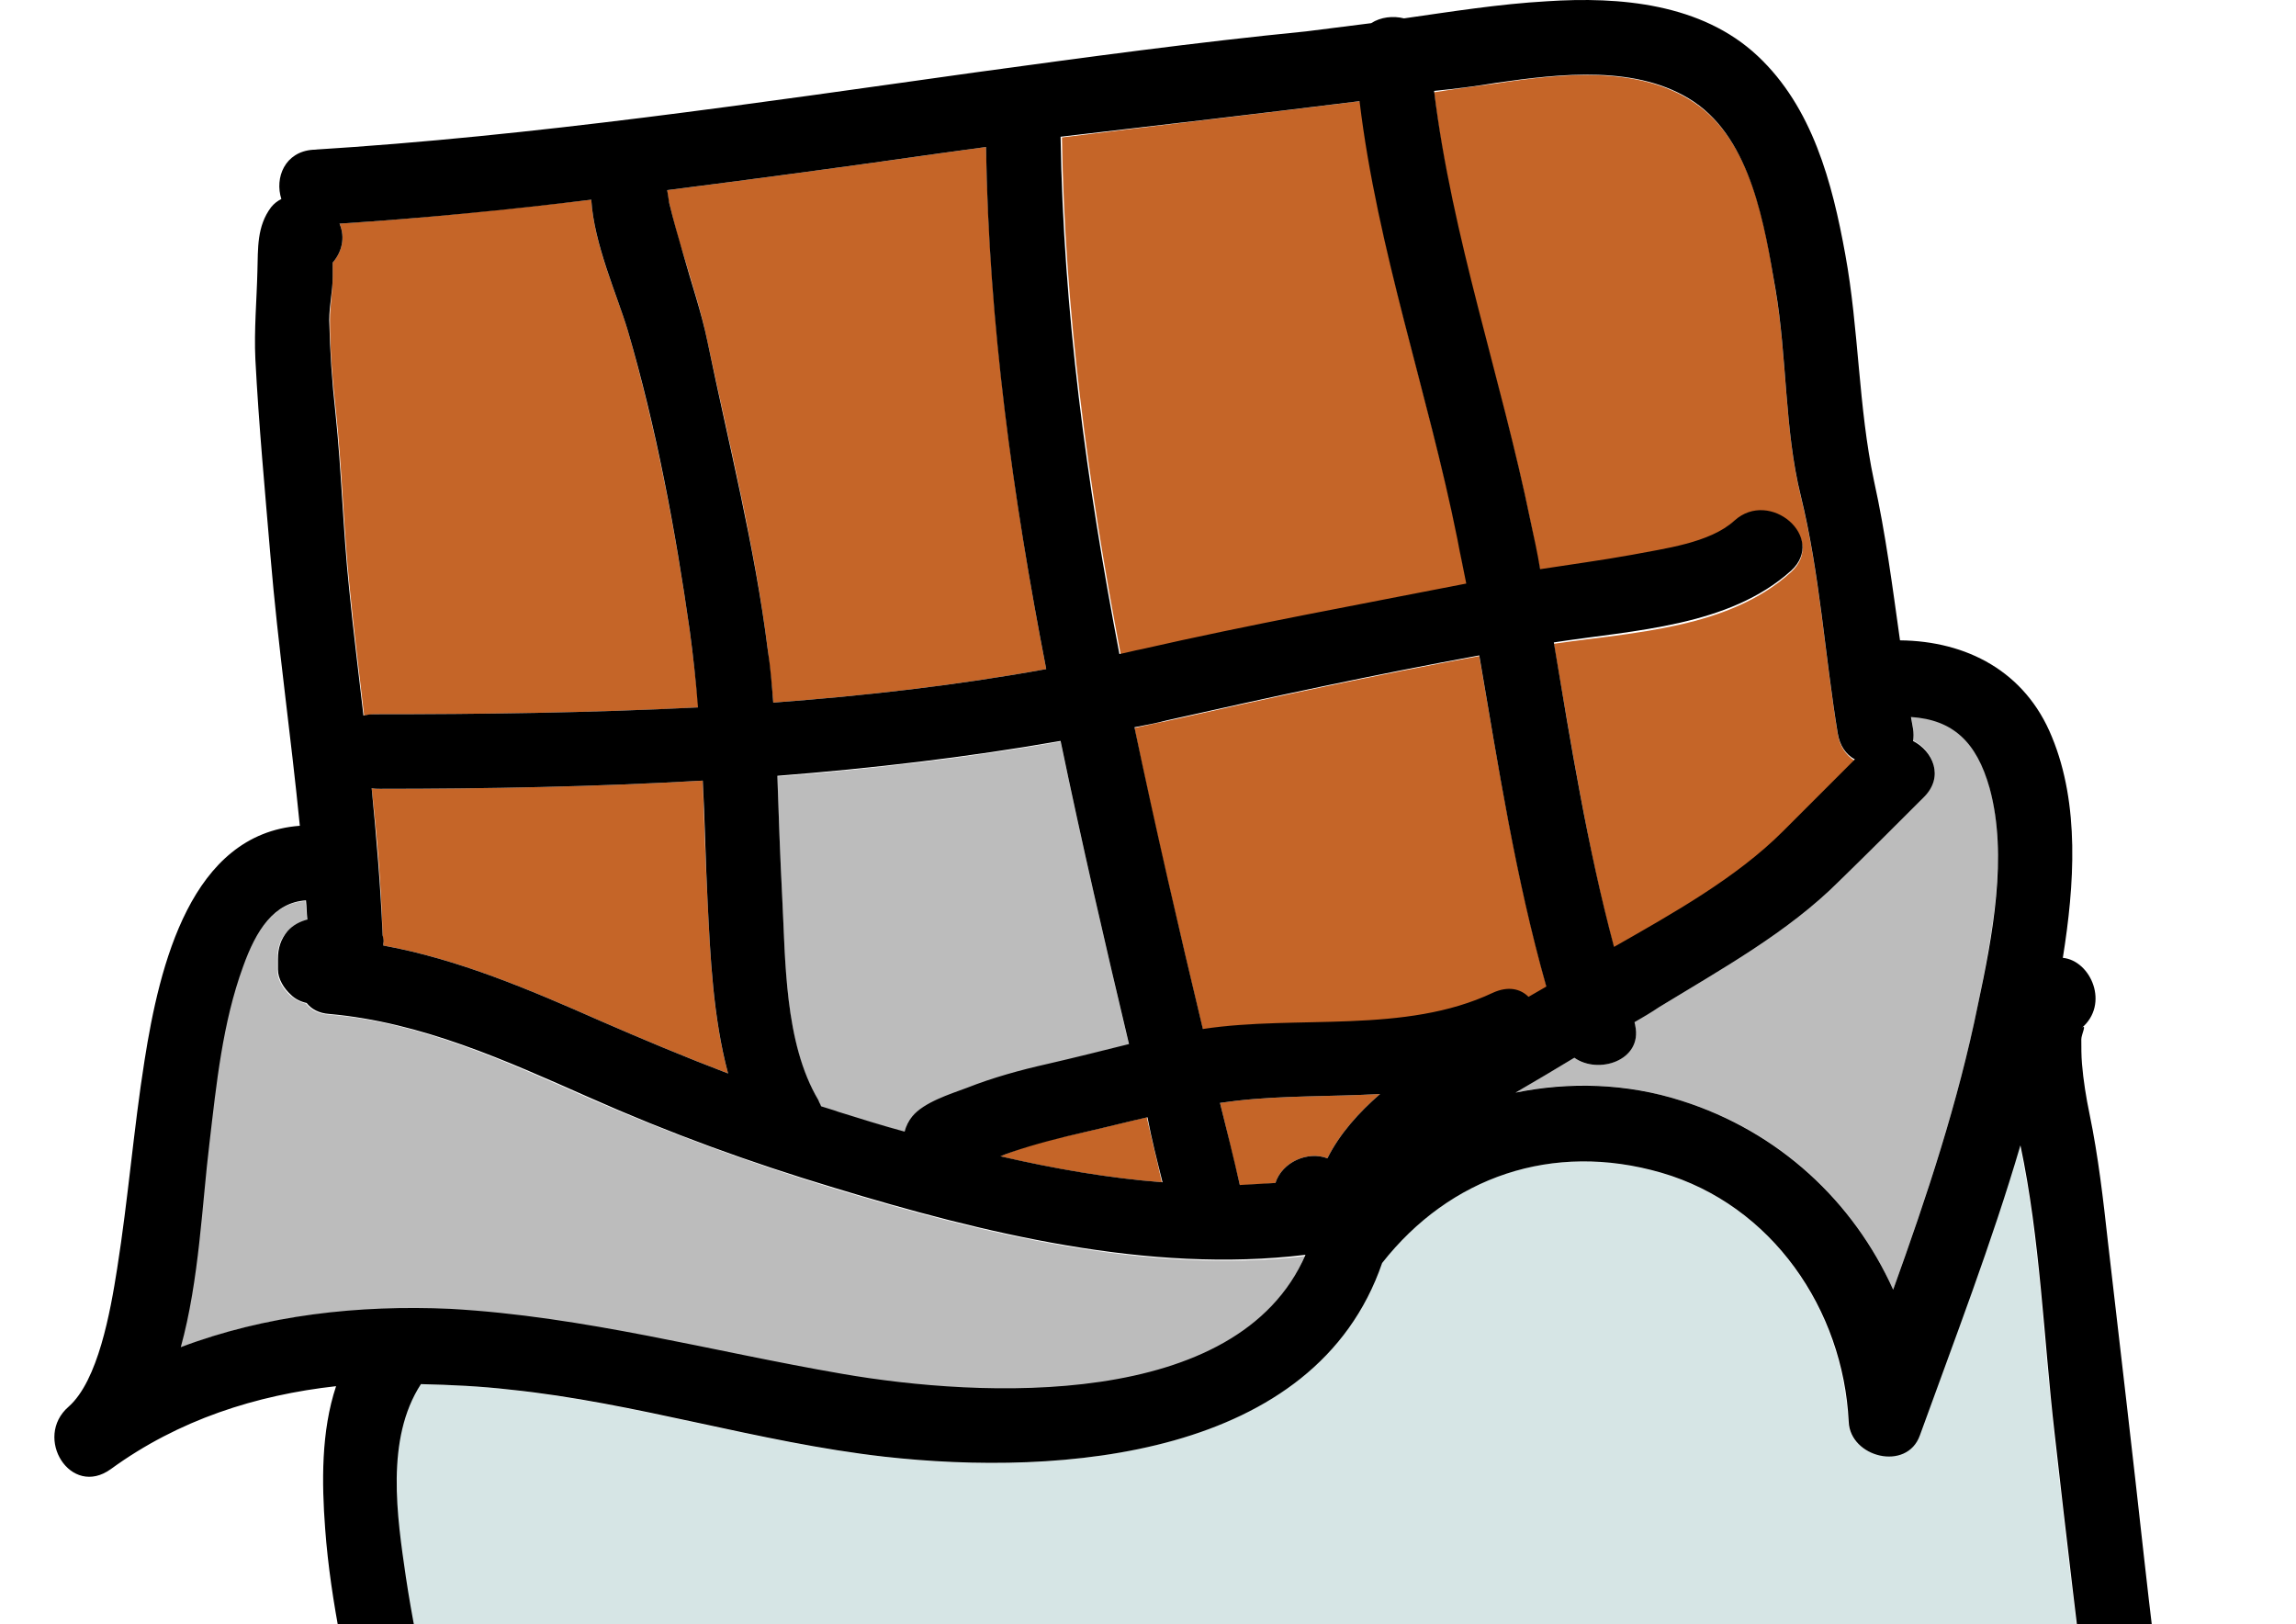 <?xml version="1.0" encoding="UTF-8" standalone="no"?>
<!DOCTYPE svg PUBLIC "-//W3C//DTD SVG 1.1//EN" "http://www.w3.org/Graphics/SVG/1.1/DTD/svg11.dtd">
<!-- Created with Vectornator (http://vectornator.io/) -->
<svg height="100%" stroke-miterlimit="10" style="fill-rule:nonzero;clip-rule:evenodd;stroke-linecap:round;stroke-linejoin:round;" version="1.1" viewBox="0 0 3370.82 2384.24" width="100%" xml:space="preserve" xmlns="http://www.w3.org/2000/svg" xmlns:vectornator="http://vectornator.io" xmlns:xlink="http://www.w3.org/1999/xlink">
<defs/>
<clipPath id="ArtboardFrame">
<rect height="2384.24" width="3370.82" x="0" y="0"/>
</clipPath>
<g clip-path="url(#ArtboardFrame)" id="Layer-1" vectornator:layerName="Layer 1">
<g opacity="1" vectornator:layerName="Chocolate Bar">
<path d="M2698.05 1077.56C2678.97 962.056 2671.94 843.538 2643.82 729.038C2619.71 630.608 2623.73 525.147 2606.65 425.712C2591.59 332.304 2572.51 207.76 2487.13 150.51C2404.77 95.268 2290.27 108.325 2197.87 122.387C2166.73 126.404 2136.6 130.422 2105.46 135.444C2130.57 350.383 2203.89 556.283 2247.08 767.204C2252.11 790.305 2256.12 814.411 2261.14 837.512C2306.34 830.481 2350.54 824.455 2395.73 816.419C2441.93 808.384 2509.23 800.349 2546.39 766.2C2598.62 718.994 2681.98 791.31 2629.76 839.52C2538.36 922.885 2398.75 927.907 2281.23 944.981C2307.35 1094.64 2330.45 1245.29 2369.62 1391.93C2456 1342.72 2549.4 1290.49 2617.7 1222.19C2652.86 1187.04 2688.01 1151.89 2723.16 1116.73C2710.11 1108.7 2701.07 1095.64 2698.05 1077.56ZM1683.62 1640.02C1652.48 1647.05 1621.35 1655.08 1590.21 1662.11C1554.05 1670.15 1517.9 1678.19 1483.75 1691.24C1478.73 1693.25 1473.7 1695.26 1467.68 1697.27C1546.02 1715.35 1626.37 1729.41 1705.72 1735.44C1698.69 1703.29 1690.65 1672.16 1683.62 1640.02ZM2140.62 791.31C2096.42 576.371 2023.1 366.453 1996.99 148.501C1851.35 166.58 1704.71 183.654 1559.08 201.733C1563.09 456.848 1597.24 709.954 1645.45 961.051C1656.5 959.043 1666.55 957.034 1677.59 954.021C1835.28 917.863 1994.98 888.735 2154.68 857.599C2148.65 835.503 2144.64 813.406 2140.62 791.31ZM2171.75 963.06C2018.08 991.183 1864.41 1024.33 1712.75 1058.48C1696.68 1061.49 1680.61 1065.51 1665.54 1068.52C1695.67 1217.17 1730.83 1363.81 1765.98 1511.46C1904.59 1490.36 2062.28 1519.49 2192.85 1459.23C2213.94 1449.18 2232.02 1454.21 2245.07 1465.25C2254.11 1460.23 2262.15 1455.21 2271.19 1450.19C2225.99 1289.49 2199.88 1125.77 2171.75 963.06Z" fill="#c56528" fill-rule="nonzero" opacity="1" stroke="none" vectornator:layerName="path"/>
<path d="M1557.07 1088.61C1419.47 1112.71 1280.86 1128.78 1141.25 1139.83C1143.26 1198.09 1145.27 1256.34 1148.28 1315.6C1153.3 1410.01 1151.29 1531.54 1201.51 1615.91C1203.52 1618.93 1204.53 1621.94 1205.53 1624.95C1213.57 1627.97 1221.6 1629.97 1230.64 1632.99C1262.78 1643.03 1294.92 1652.07 1328.07 1662.11C1330.08 1654.08 1333.09 1646.04 1339.12 1640.02C1356.19 1619.93 1395.36 1607.88 1419.47 1597.83C1457.63 1582.77 1497.81 1571.72 1537.98 1562.68C1577.16 1553.64 1617.33 1542.59 1657.51 1533.55C1622.35 1384.9 1588.2 1237.26 1557.07 1088.61ZM2921.03 1155.9C2902.95 1087.6 2866.79 1055.46 2805.52 1051.45C2806.53 1057.47 2807.53 1063.5 2808.54 1068.52C2809.54 1075.55 2809.54 1081.58 2808.54 1086.6C2837.66 1101.67 2854.74 1139.83 2824.61 1168.96C2783.43 1210.14 2741.24 1252.32 2700.06 1293.5C2624.73 1368.83 2526.3 1423.07 2435.91 1478.31C2423.86 1485.34 2411.8 1492.37 2399.75 1500.41C2399.75 1502.42 2400.75 1503.42 2400.75 1505.43C2411.8 1556.65 2345.51 1577.75 2311.36 1552.64C2282.24 1569.71 2253.11 1586.79 2224.99 1603.86C2303.33 1586.79 2387.7 1589.8 2469.05 1615.91C2610.67 1660.11 2721.15 1762.55 2779.41 1893.12C2828.62 1755.52 2874.83 1617.92 2903.95 1474.29C2924.04 1373.86 2948.15 1256.34 2921.03 1155.9Z" fill="#bcbcbc" fill-rule="nonzero" opacity="1" stroke="none" vectornator:layerName="path"/>
<path d="M1814.19 1615.91C1806.16 1616.92 1799.13 1617.92 1791.09 1618.93C1801.13 1659.1 1810.17 1699.28 1820.22 1739.45C1837.29 1739.45 1855.37 1738.45 1872.45 1736.44C1882.49 1705.3 1920.66 1689.23 1948.78 1700.28C1966.86 1664.12 1994.98 1632.99 2026.12 1605.87C1954.81 1609.89 1882.49 1607.88 1814.19 1615.91Z" fill="#c56528" fill-rule="nonzero" opacity="1" stroke="none" vectornator:layerName="path"/>
<path d="M3126.93 3011.01C3087.76 2708.69 3049.59 2406.37 3015.44 2104.05C2999.37 1964.44 2994.35 1818.8 2965.22 1681.2C2923.04 1824.83 2868.8 1966.44 2817.58 2107.06C2798.49 2159.29 2715.13 2138.2 2713.12 2086.97C2705.08 1922.25 2601.63 1768.58 2437.92 1721.37C2279.22 1675.17 2127.56 1727.4 2028.13 1853.95C1929.7 2140.2 1556.06 2167.32 1296.93 2138.2C1112.12 2117.1 933.342 2059.85 747.531 2039.77C704.342 2034.74 661.153 2032.73 616.96 2031.73L616.96 2031.73C564.732 2111.08 581.806 2225.58 594.863 2314.97C611.938 2428.46 640.061 2538.95 665.171 2651.44C731.46 2954.76 760.588 3267.13 788.71 3575.48C799.759 3697.01 805.785 3815.52 808.798 3937.06C810.807 4024.44 811.811 4118.85 848.974 4199.2C890.154 4287.59 971.509 4316.71 1060.9 4332.78C1203.52 4357.89 1347.15 4366.93 1491.78 4365.93C1768.99 4363.92 2044.2 4330.78 2317.39 4286.58C2566.48 4247.41 2830.63 4195.18 3036.53 4040.51C3043.56 4034.48 3052.6 4029.46 3062.65 4028.46C3073.7 4027.45 3084.74 4030.46 3093.78 4036.49C3103.83 4041.51 3112.87 4041.51 3103.83 4044.53C3109.85 4042.52 3108.85 4044.53 3116.88 4033.48C3130.95 4014.39 3140.99 3982.25 3148.02 3957.14C3164.09 3890.85 3173.13 3821.55 3177.15 3752.25C3190.2 3506.17 3158.06 3256.08 3126.93 3011.01Z" fill="#d6e5e5" fill-rule="nonzero" opacity="1" stroke="none" vectornator:layerName="path"/>
<path d="M1223.61 1744.47C1101.08 1707.31 981.553 1663.12 864.04 1611.9C741.504 1557.66 616.96 1500.41 482.372 1489.36C467.306 1488.36 456.258 1482.33 449.227 1473.29C441.192 1471.28 433.157 1467.26 426.126 1461.24C416.082 1452.2 407.043 1438.14 407.043 1424.07L407.043 1409.01C407.043 1393.94 410.056 1379.88 421.104 1367.83C429.139 1358.79 439.183 1353.77 450.231 1350.75C450.231 1341.71 449.227 1331.67 448.223 1322.63C401.016 1325.64 375.907 1366.82 355.819 1420.06C325.687 1501.41 316.648 1591.81 306.604 1678.19C295.556 1768.58 291.538 1879.06 264.419 1978.5C388.964 1930.29 525.561 1916.23 660.149 1923.26C857.009 1934.3 1042.82 1985.53 1235.66 2018.67C1437.55 2053.83 1816.2 2072.91 1915.63 1843.91C1685.63 1871.03 1441.56 1810.76 1223.61 1744.47Z" fill="#bcbcbc" fill-rule="nonzero" opacity="1" stroke="none" vectornator:layerName="path"/>
<path d="M1447.59 215.795C1425.49 218.808 1403.4 221.821 1381.3 224.834C1247.72 243.918 1114.13 261.997 979.544 279.071C980.549 285.098 980.549 292.128 982.558 298.155C988.584 323.265 994.61 347.37 1002.65 371.475C1015.7 414.664 1029.76 457.853 1038.8 502.046C1070.94 652.704 1108.11 800.349 1127.19 954.021C1130.2 980.135 1133.22 1005.24 1135.22 1031.36C1269.81 1021.31 1403.4 1006.25 1535.98 982.144C1486.76 729.038 1452.61 473.923 1447.59 215.795ZM1012.69 925.898C991.597 778.253 962.47 626.59 921.29 483.967C906.224 433.747 872.075 359.423 868.057 293.133C745.522 307.194 621.982 320.251 498.442 328.286C507.482 349.379 501.455 370.471 488.398 385.537C488.398 392.567 488.398 399.598 488.398 406.629C488.398 427.721 484.381 448.813 484.381 469.905C484.381 515.103 488.398 560.3 493.42 605.498C502.46 691.875 504.468 778.253 513.508 863.626C519.534 925.898 527.569 988.17 534.6 1050.44C539.622 1049.44 544.644 1048.43 549.666 1048.43C707.355 1048.43 867.053 1046.42 1025.75 1038.39C1021.73 1000.22 1017.71 963.06 1012.69 925.898ZM1038.8 1322.63C1035.79 1263.37 1033.78 1205.12 1031.77 1145.86C874.084 1154.9 716.394 1157.91 557.701 1157.91C553.683 1157.91 549.666 1157.91 545.648 1156.91C553.683 1228.22 559.71 1300.53 561.719 1372.85C562.723 1376.87 562.723 1380.89 562.723 1384.9L562.723 1387.92C673.206 1408 778.667 1453.2 881.114 1498.4C943.386 1525.52 1005.66 1551.63 1068.93 1575.74C1046.84 1494.38 1042.82 1404.99 1038.8 1322.63Z" fill="#c56528" fill-rule="nonzero" opacity="1" stroke="none" vectornator:layerName="path"/>
<path d="M3264.53 3234.99C3232.39 2918.61 3183.17 2605.24 3148.02 2288.85C3130.95 2134.18 3112.87 1979.5 3094.79 1823.82C3087.76 1760.54 3080.73 1698.27 3067.67 1635C3062.65 1610.89 3058.63 1585.78 3056.62 1561.68C3055.62 1549.62 3055.62 1537.57 3055.62 1525.52C3055.62 1518.49 3064.66 1501.41 3055.62 1509.45C3097.8 1474.29 3069.68 1410.01 3028.5 1406C3045.57 1299.53 3053.61 1181.01 3012.43 1081.58C2973.26 985.157 2886.88 940.964 2789.45 939.959C2778.4 861.617 2768.36 783.275 2751.29 705.937C2728.19 597.463 2729.19 482.962 2709.1 373.484C2690.02 268.023 2660.89 157.54 2580.54 82.211C2498.18 4.873 2377.65-5.171 2271.19 1.86C2200.88 5.878 2131.58 16.926 2061.27 26.97C2045.2 22.952 2027.12 24.961 2013.06 34.001C1980.92 38.018 1949.78 42.036 1917.64 46.053C1754.93 62.123 1593.23 84.22 1431.52 106.317C1108.11 151.514 784.693 199.725 459.271 219.812C418.091 222.826 403.025 260.992 413.069 292.128C407.043 295.142 402.021 299.159 398.003 304.181C376.911 332.304 378.92 364.444 377.915 397.589C376.911 440.778 372.893 483.967 374.902 527.155C379.924 623.577 388.964 719.998 396.999 815.415C408.047 947.994 427.13 1079.57 440.188 1212.15C280.49 1224.2 234.288 1416.04 212.191 1556.65C196.121 1658.1 188.086 1760.54 172.016 1861.99C161.972 1926.27 143.893 2026.71 100.704 2064.87C48.476 2110.07 103.717 2199.46 162.976 2156.27C262.411 2083.96 375.907 2047.8 493.42 2034.74C471.324 2101.03 472.328 2176.36 477.35 2243.66C485.385 2353.13 510.495 2461.61 535.604 2569.08C595.868 2833.23 632.026 3100.4 659.144 3369.58C674.21 3517.22 693.294 3665.87 697.311 3814.52C700.324 3909.94 697.311 4006.36 710.368 4100.77C722.421 4190.16 753.557 4271.52 814.825 4337.81C889.149 4418.16 1003.65 4434.23 1106.1 4449.29C1460.65 4501.52 1828.25 4468.38 2180.79 4416.15C2486.13 4370.95 2817.58 4327.76 3076.71 4145.97C3215.31 4191.17 3263.52 3972.21 3277.59 3870.77C3304.7 3662.86 3285.62 3445.91 3264.53 3234.99ZM2824.61 1169.96C2854.74 1139.83 2837.66 1102.67 2808.54 1087.6C2809.54 1082.58 2809.54 1075.55 2808.54 1069.53C2807.53 1063.5 2806.53 1057.47 2805.52 1052.45C2866.79 1056.47 2901.94 1088.61 2921.03 1156.91C2948.15 1256.34 2925.05 1374.86 2903.95 1474.29C2874.83 1617.92 2828.62 1756.53 2779.41 1893.12C2721.15 1763.56 2611.68 1661.11 2469.05 1615.91C2387.7 1589.8 2303.33 1587.79 2224.99 1603.86C2254.11 1586.79 2283.24 1569.71 2311.36 1552.64C2346.52 1577.75 2411.8 1556.65 2400.75 1505.43C2400.75 1503.42 2399.75 1502.42 2399.75 1500.41C2411.8 1493.38 2423.86 1486.35 2435.91 1478.31C2526.3 1423.07 2624.73 1368.83 2700.06 1293.5C2741.24 1253.33 2783.43 1211.14 2824.61 1169.96ZM1765.98 1510.45C1730.83 1363.81 1696.68 1216.17 1665.54 1067.52C1681.61 1064.5 1697.68 1061.49 1712.75 1057.47C1864.41 1023.32 2018.08 990.179 2171.75 962.056C2199.88 1125.77 2224.99 1288.48 2270.18 1448.18C2261.14 1453.2 2253.11 1458.22 2244.07 1463.25C2232.02 1451.19 2213.94 1447.18 2191.84 1457.22C2062.28 1518.49 1904.59 1489.36 1765.98 1510.45ZM2026.12 1605.87C1994.98 1632.99 1966.86 1664.12 1948.78 1700.28C1920.66 1689.23 1882.49 1705.3 1872.45 1736.44C1855.37 1737.44 1837.29 1738.45 1820.22 1739.45C1811.18 1699.28 1801.13 1659.1 1791.09 1618.93C1799.13 1617.92 1806.16 1616.92 1814.19 1615.91C1882.49 1607.88 1954.81 1609.89 2026.12 1605.87ZM1706.72 1735.44C1627.38 1729.41 1547.02 1715.35 1468.68 1697.27C1473.7 1695.26 1478.73 1693.25 1484.75 1691.24C1519.91 1679.19 1556.06 1670.15 1591.22 1662.11C1622.35 1655.08 1653.49 1647.05 1684.63 1640.02C1690.65 1672.16 1698.69 1703.29 1706.72 1735.44ZM2197.87 121.382C2290.27 108.325 2404.77 94.264 2487.13 149.505C2571.5 206.755 2590.58 331.3 2606.65 424.708C2623.73 524.142 2619.71 630.608 2643.82 728.033C2671.94 842.534 2678.97 961.051 2698.05 1076.56C2701.07 1094.64 2710.11 1107.69 2723.16 1114.72C2688.01 1149.88 2652.86 1185.03 2617.7 1220.18C2549.4 1288.48 2456 1340.71 2369.62 1389.93C2330.45 1243.28 2306.34 1092.63 2281.23 942.972C2398.75 924.893 2538.36 919.871 2629.76 837.512C2681.98 789.301 2598.62 716.985 2546.39 764.191C2510.23 797.336 2441.93 805.371 2395.73 814.411C2351.54 822.446 2306.34 828.472 2261.14 835.503C2257.13 811.397 2252.11 788.297 2247.08 765.196C2203.89 554.274 2131.58 348.374 2105.46 133.435C2136.6 130.422 2167.74 126.404 2197.87 121.382ZM1995.99 148.501C2022.1 366.453 2096.42 576.371 2139.61 791.31C2143.63 813.406 2148.65 835.503 2152.67 856.595C1993.98 887.731 1834.28 916.858 1675.59 953.016C1664.54 955.025 1654.49 958.038 1643.45 960.047C1595.23 708.95 1561.09 456.848 1557.07 200.729C1703.71 183.654 1850.35 166.58 1995.99 148.501ZM1657.51 1532.55C1617.33 1542.59 1577.16 1552.64 1537.98 1561.68C1497.81 1570.72 1457.63 1581.76 1419.47 1596.83C1395.36 1605.87 1356.19 1617.92 1339.12 1639.01C1334.09 1645.04 1330.08 1653.08 1328.07 1661.11C1294.92 1652.07 1262.78 1642.03 1230.64 1631.98C1222.61 1628.97 1214.57 1626.96 1205.53 1623.95C1204.53 1620.93 1202.52 1617.92 1201.51 1614.91C1151.29 1530.54 1153.3 1409.01 1148.28 1314.6C1145.27 1256.34 1143.26 1198.09 1141.25 1138.83C1280.86 1127.78 1419.47 1111.71 1557.07 1087.6C1588.2 1237.26 1622.35 1384.9 1657.51 1532.55ZM1381.3 224.834C1403.4 221.821 1425.49 218.808 1447.59 215.795C1451.61 473.923 1486.76 729.038 1535.98 982.144C1403.4 1006.25 1269.81 1021.31 1135.22 1031.36C1133.22 1005.24 1131.21 979.13 1127.19 954.021C1108.11 801.354 1069.94 652.704 1038.8 502.046C1029.76 457.853 1014.7 414.664 1002.65 371.475C995.615 347.37 988.584 323.265 982.558 298.155C981.553 292.128 980.549 286.102 979.544 279.071C1114.13 261.997 1247.72 243.918 1381.3 224.834ZM561.719 1372.85C558.705 1300.53 552.679 1229.22 545.648 1156.91C549.666 1157.91 553.683 1157.91 557.701 1157.91C715.39 1157.91 874.084 1154.9 1031.77 1145.86C1034.79 1204.11 1035.79 1263.37 1038.8 1322.63C1042.82 1403.99 1046.84 1493.38 1068.93 1575.74C1005.66 1551.63 943.386 1525.52 881.114 1498.4C778.667 1453.2 673.206 1408 562.723 1387.92L562.723 1384.9C563.727 1380.89 562.723 1376.87 561.719 1372.85ZM488.398 406.629C488.398 399.598 488.398 392.567 488.398 385.537C501.455 370.471 507.482 349.379 498.442 328.286C621.982 320.251 745.522 308.199 868.057 293.133C872.075 358.418 906.224 433.747 921.29 483.967C963.474 627.594 991.597 778.253 1012.69 925.898C1017.71 963.06 1021.73 1000.22 1024.74 1038.39C866.048 1046.42 707.355 1048.43 548.662 1048.43C542.635 1048.43 537.613 1049.44 533.596 1050.44C526.565 988.17 518.53 925.898 512.504 863.626C503.464 777.248 501.455 690.871 492.416 605.498C487.394 560.3 484.381 515.103 483.376 469.905C483.376 447.809 488.398 427.721 488.398 406.629ZM265.424 1977.49C292.542 1879.06 296.56 1767.58 307.608 1677.18C317.652 1591.81 326.692 1501.41 356.823 1419.05C375.907 1365.82 402.021 1324.64 449.227 1321.63C450.231 1330.67 450.231 1340.71 451.236 1349.75C440.188 1352.76 430.144 1357.79 422.109 1366.82C412.065 1378.88 408.047 1391.93 408.047 1408L408.047 1423.07C408.047 1437.13 417.087 1451.19 427.13 1460.23C433.157 1466.26 441.192 1470.28 450.231 1472.29C457.262 1481.32 468.31 1487.35 483.376 1488.36C618.969 1500.41 742.509 1556.65 865.044 1610.89C982.558 1663.12 1101.08 1706.31 1224.62 1743.47C1442.57 1809.76 1686.63 1870.02 1916.64 1841.9C1817.2 2070.9 1439.55 2051.82 1236.67 2016.66C1043.83 1983.52 858.013 1932.3 661.153 1921.25C526.565 1915.22 389.968 1930.29 265.424 1977.49ZM3178.15 3752.25C3174.13 3820.55 3166.1 3889.85 3149.02 3957.14C3143 3983.26 3131.95 4014.39 3117.89 4033.48C3109.85 4044.53 3110.86 4042.52 3104.83 4044.53C3113.87 4041.51 3104.83 4042.52 3094.79 4036.49C3085.75 4030.46 3074.7 4027.45 3063.65 4028.46C3053.61 4029.46 3044.57 4033.48 3037.54 4040.51C2830.63 4195.18 2567.48 4246.41 2318.39 4286.58C2045.2 4329.77 1770 4362.92 1492.79 4365.93C1348.16 4366.93 1204.53 4357.89 1061.9 4332.78C971.509 4316.71 890.154 4287.59 849.978 4199.2C812.816 4118.85 811.811 4023.43 809.803 3937.06C806.789 3815.52 800.763 3696 789.715 3575.48C761.592 3267.13 733.469 2954.76 666.175 2651.44C641.065 2539.95 612.942 2428.46 595.868 2314.97C582.811 2225.58 565.736 2112.08 617.964 2031.73L617.964 2031.73C661.153 2032.73 705.346 2034.74 748.535 2039.77C934.347 2058.85 1112.12 2117.1 1297.94 2138.2C1557.07 2167.32 1930.7 2140.2 2029.13 1853.95C2128.57 1727.4 2279.22 1675.17 2438.92 1721.37C2601.63 1768.58 2706.09 1922.25 2714.12 2086.97C2716.13 2139.2 2799.5 2160.29 2818.58 2107.06C2869.8 1965.44 2924.04 1824.83 2966.23 1681.2C2995.35 1818.8 3000.37 1964.44 3016.44 2104.05C3050.59 2407.37 3088.76 2708.69 3127.93 3011.01C3158.06 3256.08 3190.2 3506.17 3178.15 3752.25Z" fill="#000000" fill-rule="nonzero" opacity="1" stroke="none" vectornator:layerName="path"/>
</g>
</g>
</svg>
